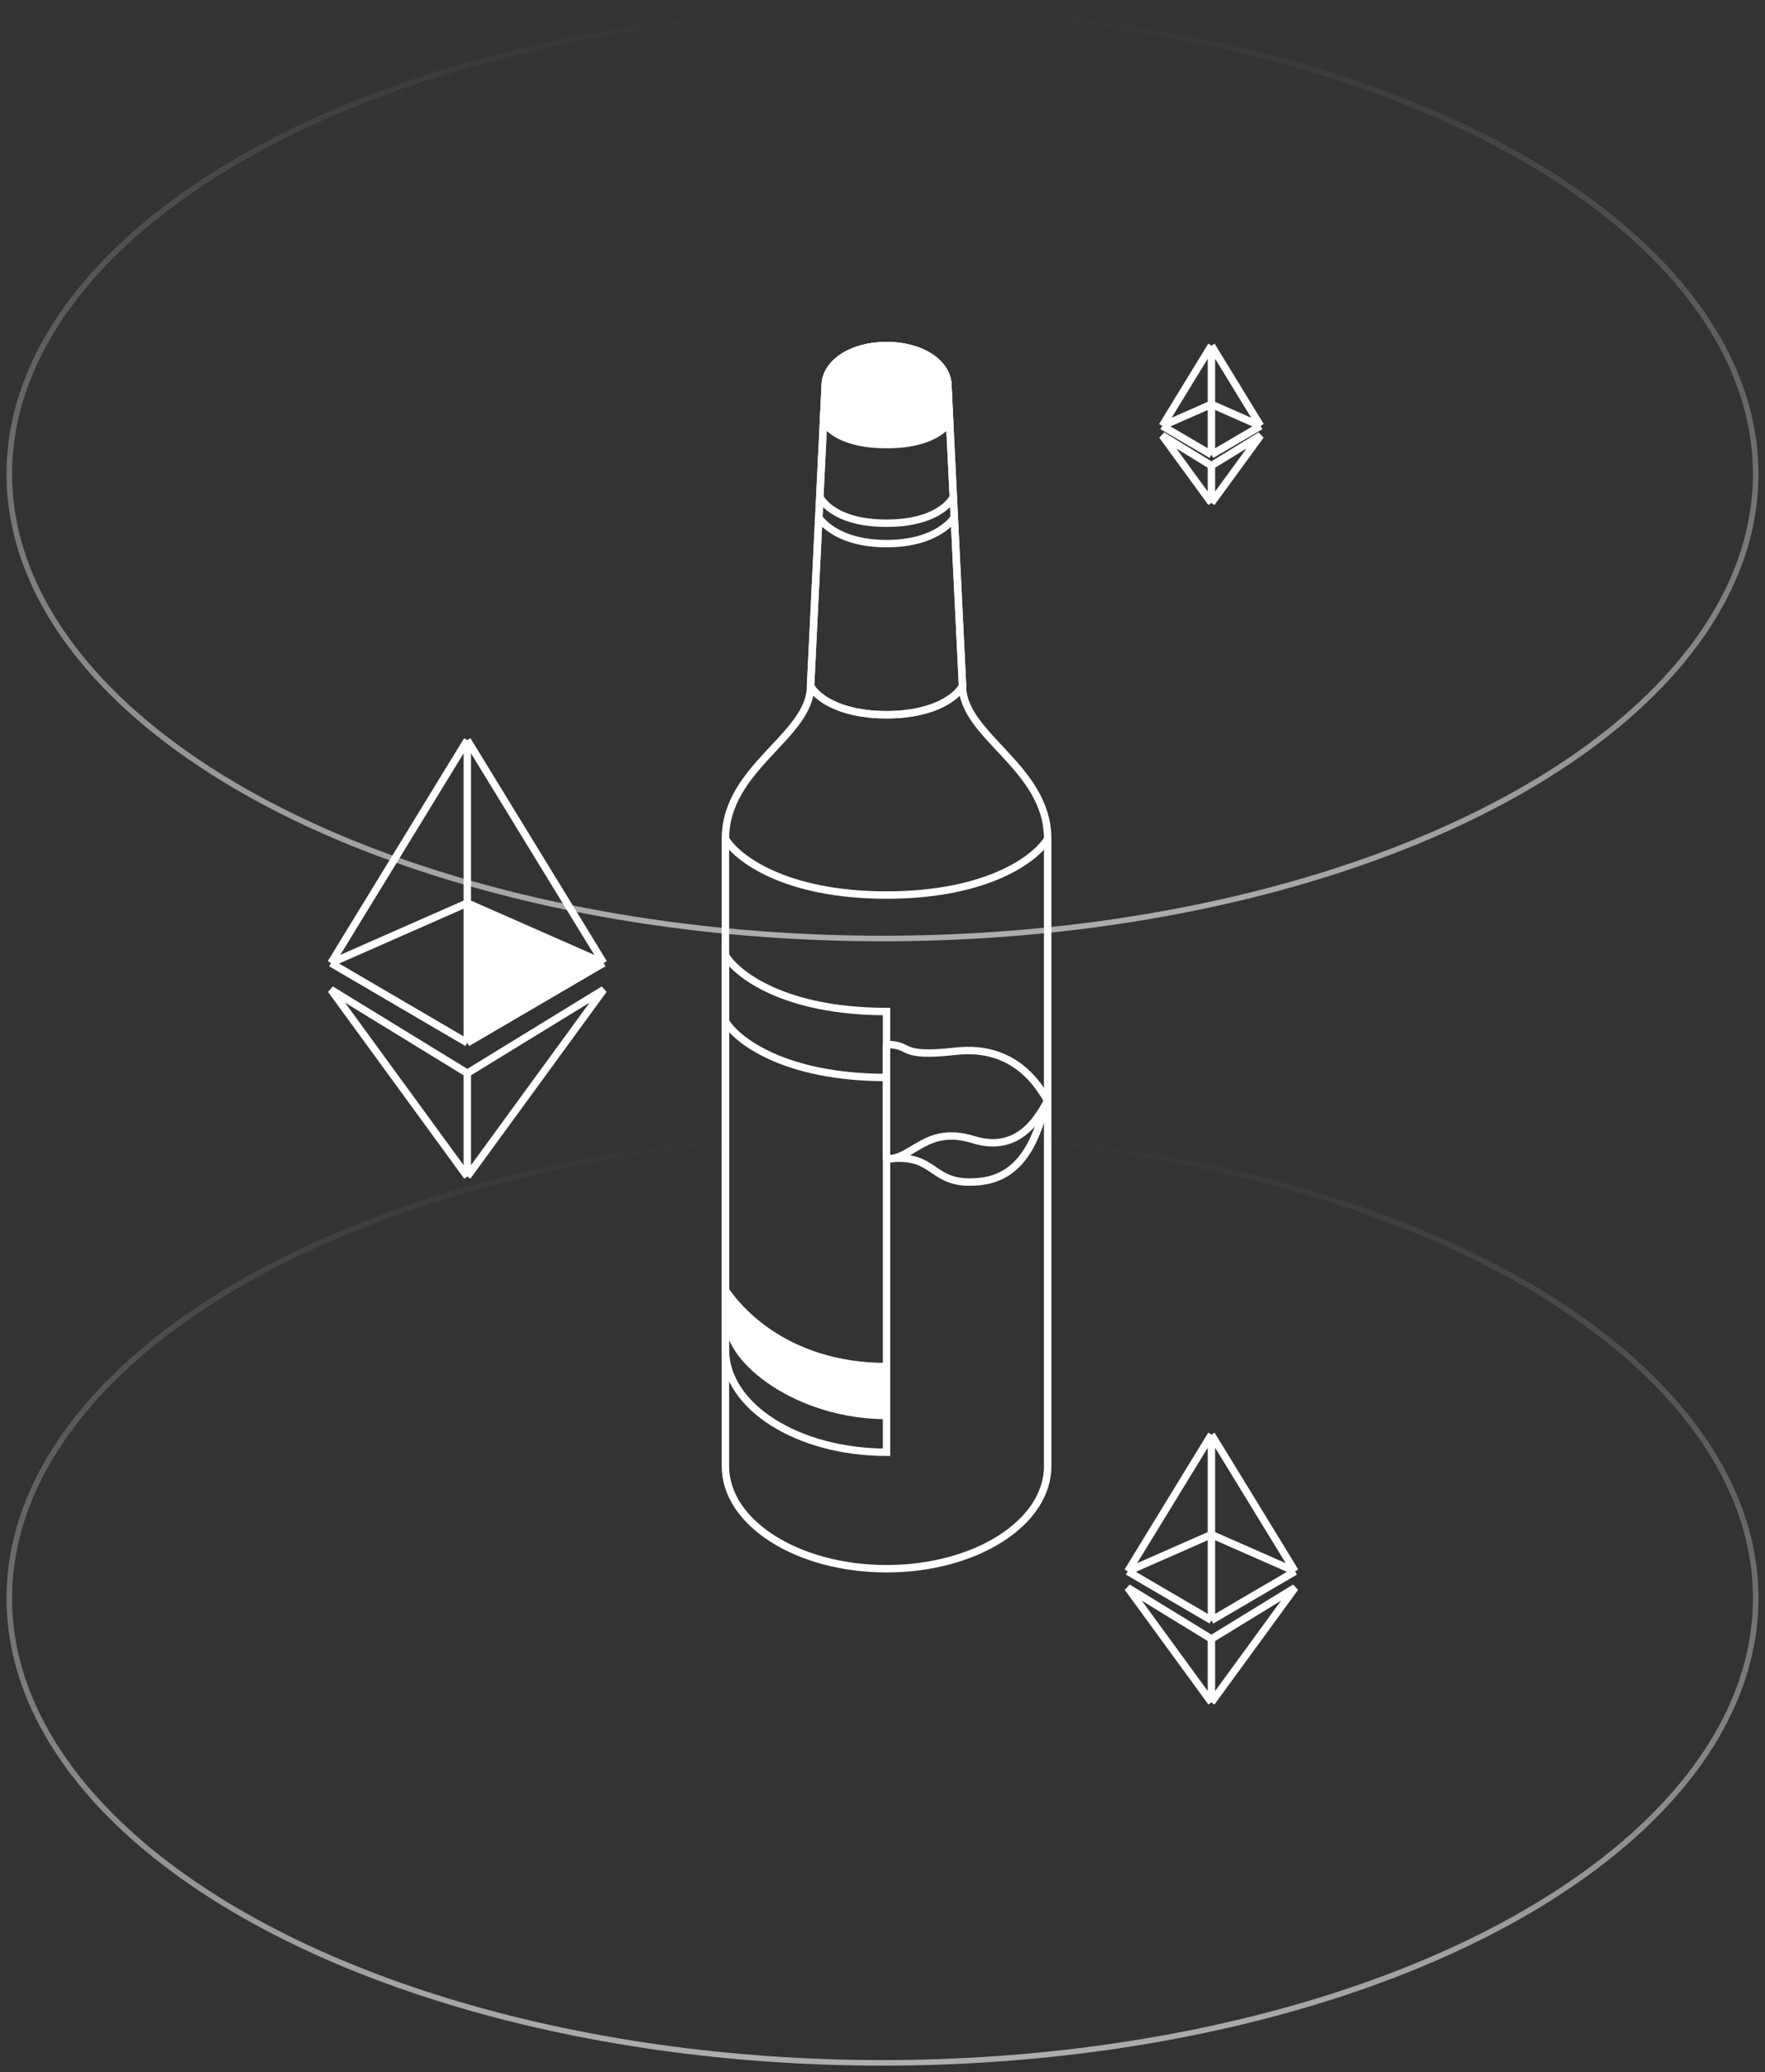<svg width="190" height="223" viewBox="0 0 190 223" fill="none" xmlns="http://www.w3.org/2000/svg">
<rect x="0" y="0" width="190" height="223" fill="#333333" stroke="none"/>
<ellipse cx="95" cy="172" rx="94" ry="50" stroke="url(#paint0_linear_372_652)" stroke-width="0.6"/>
<ellipse cx="95" cy="51" rx="94" ry="50" stroke="url(#paint1_linear_372_652)" stroke-width="0.6"/>
<path d="M103.614 73.823C103.614 79.218 112.78 82.564 112.78 90.267M103.614 73.823L102.037 41.519M103.614 73.823C103.088 74.855 100.717 76.92 95.435 76.92C90.154 76.92 87.782 74.855 87.256 73.823M87.256 73.823C87.256 79.218 78.091 82.564 78.091 90.267M87.256 73.823L88.833 41.519M78.091 90.267V157.789C78.091 163.883 85.856 168.824 95.435 168.824C105.014 168.824 112.78 163.883 112.78 157.789V90.267M78.091 90.267C79.278 92.286 84.409 96.323 95.435 96.323C106.462 96.323 111.593 92.286 112.78 90.267M102.037 41.519C102.037 39.128 99.245 37.191 95.435 37.191C91.625 37.191 88.833 39.128 88.833 41.519M102.037 41.519C101.346 42.232 99.058 43.658 95.435 43.658C91.812 43.658 89.524 42.232 88.833 41.519" stroke="white" stroke-width="0.8"/>
<path d="M104.775 122.643C99.705 121.076 98.317 124.734 95.435 124.734V112.41C98.317 112.41 96.502 113.848 102.907 113.129C109.311 112.41 111.903 116.975 112.78 118.466C111.903 119.957 109.845 124.21 104.775 122.643Z" stroke="white" stroke-width="0.8" stroke-linejoin="bevel"/>
<path d="M112.78 118.678C111.903 120.169 111.179 126.514 105.575 127.141C99.971 127.767 101.039 124.007 95.435 124.734" stroke="white" stroke-width="0.8" stroke-linejoin="bevel"/>
<path d="M102.037 41.519C102.037 39.129 99.245 37.191 95.435 37.191C91.625 37.191 88.833 39.129 88.833 41.519M102.037 41.519C101.346 42.232 99.058 43.659 95.435 43.659C91.812 43.659 89.524 42.232 88.833 41.519M102.037 41.519L102.621 53.488M88.833 41.519L88.249 53.488M88.142 55.682L87.256 73.823C87.782 74.855 90.154 76.92 95.435 76.92C100.717 76.92 103.088 74.855 103.614 73.823L102.728 55.682M88.142 55.682C88.142 55.682 89.832 58.503 95.435 58.503C101.039 58.503 102.728 55.682 102.728 55.682M88.142 55.682L88.249 53.488M102.728 55.682L102.621 53.488M88.249 53.488C88.249 53.488 89.565 56.309 95.435 56.309C101.306 56.309 102.621 53.488 102.621 53.488" stroke="white" stroke-width="0.8"/>
<path d="M88.833 41.519C88.833 39.129 91.625 37.191 95.435 37.191C99.245 37.191 102.037 39.129 102.037 41.519L102.224 45.34C102.224 45.34 101.039 47.847 95.435 47.847C89.831 47.847 88.647 45.34 88.647 45.34L88.833 41.519Z" fill="white"/>
<path d="M102.037 41.519C102.037 39.129 99.245 37.191 95.435 37.191C91.625 37.191 88.833 39.129 88.833 41.519M102.037 41.519C101.346 42.232 99.058 43.659 95.435 43.659C91.812 43.659 89.524 42.232 88.833 41.519M102.037 41.519L102.224 45.34C102.224 45.34 101.039 47.847 95.435 47.847C89.831 47.847 88.647 45.34 88.647 45.34L88.833 41.519" stroke="white" stroke-width="0.8"/>
<path d="M78.091 145.252V102.804C79.278 104.822 84.409 108.859 95.435 108.859V156.287C85.856 156.287 78.091 151.347 78.091 145.252Z" stroke="white" stroke-width="0.8"/>
<path d="M78.091 142.387V138.109C79.278 140.128 84.409 146.672 95.435 146.672V152.73C85.856 152.73 78.091 146.775 78.091 142.387Z" fill="white"/>
<path d="M78.091 109.903C79.278 111.921 84.409 115.958 95.435 115.958" stroke="white" stroke-width="0.8"/>
<path d="M50.304 79.653L35.628 103.641M50.304 79.653L64.981 103.641M50.304 79.653V97.181M35.628 103.641L50.304 112.226M35.628 103.641L50.304 97.181M50.304 112.226L64.981 103.641M50.304 112.226V97.181M64.981 103.641L50.304 97.181M50.304 115.497L35.628 106.503L50.304 126.617M50.304 115.497L64.981 106.503L50.304 126.617M50.304 115.497V126.617" stroke="white" stroke-width="0.8"/>
<path d="M50.038 112.208V97.265L64.981 103.732L50.038 112.208Z" fill="white"/>
<path d="M130.408 154.387L121.402 169.107M130.408 154.387L139.414 169.107M130.408 154.387V165.143M121.402 169.107L130.408 174.375M121.402 169.107L130.408 165.143M130.408 174.375L139.414 169.107M130.408 174.375V165.143M139.414 169.107L130.408 165.143M130.408 176.382L121.402 170.863L130.408 183.206M130.408 176.382L139.414 170.863L130.408 183.206M130.408 176.382V183.206" stroke="white" stroke-width="0.8"/>
<path d="M130.408 37.191L125.117 45.838M130.408 37.191L135.698 45.838M130.408 37.191V43.509M125.117 45.838L130.408 48.933M125.117 45.838L130.408 43.509M130.408 48.933L135.698 45.838M130.408 48.933V43.509M135.698 45.838L130.408 43.509M130.408 50.112L125.117 46.869L130.408 54.12M130.408 50.112L135.698 46.869L130.408 54.12M130.408 50.112V54.12" stroke="white" stroke-width="0.8"/>
<defs>
<linearGradient id="paint0_linear_372_652" x1="95" y1="122" x2="95" y2="222" gradientUnits="userSpaceOnUse">
<stop stop-color="white" stop-opacity="0"/>
<stop offset="0" stop-color="white" stop-opacity="0"/>
<stop offset="1" stop-color="white" stop-opacity="0.6"/>
</linearGradient>
<linearGradient id="paint1_linear_372_652" x1="95" y1="1" x2="95" y2="101" gradientUnits="userSpaceOnUse">
<stop stop-color="white" stop-opacity="0"/>
<stop offset="0" stop-color="white" stop-opacity="0"/>
<stop offset="1" stop-color="white" stop-opacity="0.6"/>
</linearGradient>
</defs>
</svg>
